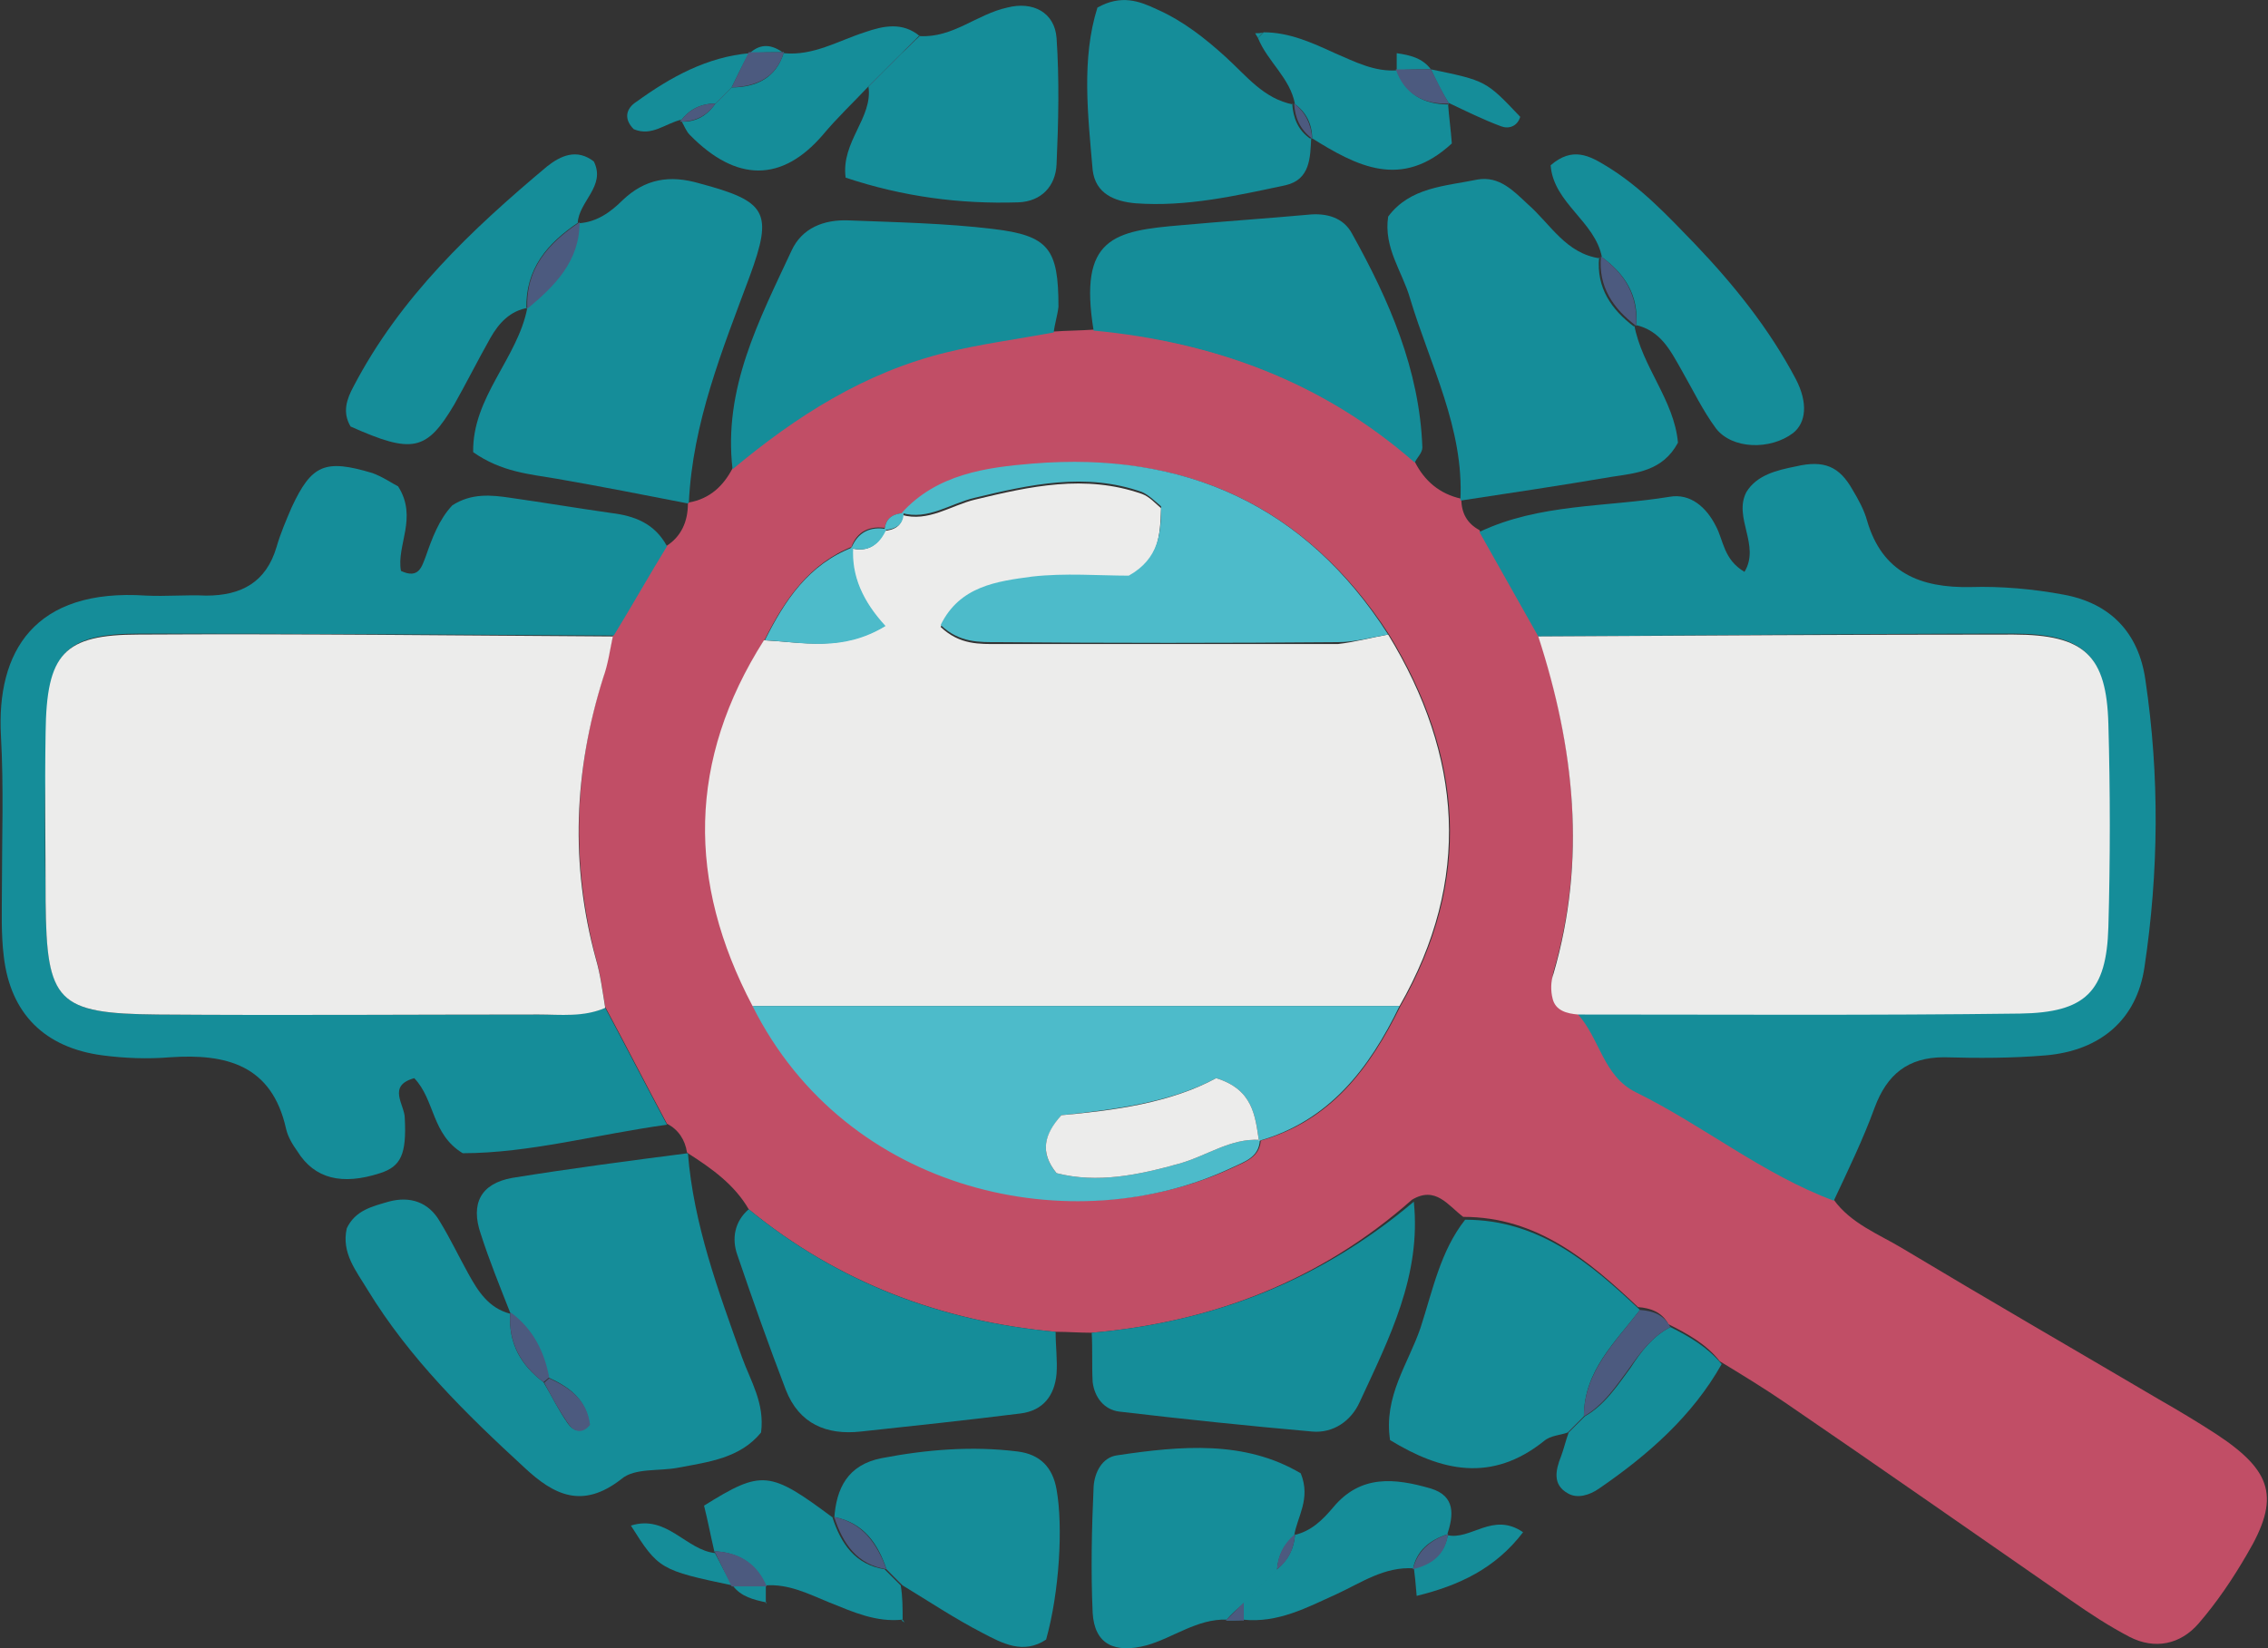 <?xml version="1.0" encoding="UTF-8" standalone="no"?>
<!-- Generator: Adobe Illustrator 19.1.0, SVG Export Plug-In . SVG Version: 6.00 Build 0)  -->
<svg id="レイヤー_1" style="enable-background:new 0 0 238.7 173.5" xmlns="http://www.w3.org/2000/svg" xml:space="preserve" viewBox="0 0 238.7 173.5" version="1.1" y="0px" x="0px" xmlns:xlink="http://www.w3.org/1999/xlink">
<rect x="0" y="0" width="238.7" height="173.5" fill="#333333" stroke="none"/>
<style type="text/css">
	.st0{display:none;fill:none;}
	.st1{fill:#C14E66;}
	.st2{fill:#158D99;}
	.st3{fill:#ECECEB;}
	.st4{fill:#4DBBCA;}
	.st5{fill:#4C5A7F;}
	.st6{fill:none;}
</style>
<rect id="_x3C_スライス_x3E__2_" class="st0" height="325.5" width="297.1" y="-206.3" x="-155.5"/>
	<path class="st1" d="m114.9 140.3c-1.3 0-2.5-0.1-3.8-0.1-12-1.1-22.9-5.2-32.3-12.9-1.5-2.6-3.9-4.3-6.4-5.9l-0.1-0.1c-0.2-1.3-0.9-2.4-2.1-3-2.2-4.1-4.3-8.2-6.5-12.3-0.3-1.7-0.5-3.5-1-5.2-2.6-10-2.3-19.8 0.8-29.6 0.4-1.4 0.7-2.9 1-4.3 1.9-3.1 3.7-6.3 5.6-9.4 1.6-1 2.3-2.6 2.3-4.5l0.1-0.1c2.2-0.4 3.6-1.7 4.6-3.6 6.7-5.6 13.9-10.2 22.5-12.3 3.7-0.9 7.6-1.4 11.3-2.1 1.4-0.1 2.8-0.1 4.2-0.2 12.7 1.3 24.1 5.4 33.8 13.9 1 2 2.6 3.4 4.9 3.9 0 1.5 0.6 2.6 1.9 3.3 2.1 3.7 4.1 7.3 6.2 11 3.8 11.7 5.1 23.5 1.6 35.5-0.2 0.8-0.2 1.8-0.1 2.6 0.3 1.4 1.5 1.6 2.7 1.7 2.4 2.5 2.7 6.6 6.2 8.3 7.1 3.5 13.3 8.6 20.7 11.4 1.8 2.5 4.7 3.6 7.2 5.1 9 5.4 18 10.6 27 15.9 2.1 1.2 4.1 2.4 6.1 3.7 5.9 3.9 6.7 6.7 3.2 12.6-1.5 2.6-3.2 5.1-5.1 7.3s-4.6 2.8-7.3 1.4c-2.1-1.1-4.1-2.4-6.1-3.8-10.1-7-20.1-14-30.2-20.9-2.2-1.5-4.5-2.9-6.8-4.3-1.4-1.8-3.4-2.9-5.4-3.9-0.7-1.3-1.9-1.7-3.2-1.8-5.2-4.9-10.6-9.5-18.4-9.5-1.6-1.2-2.9-3.3-5.4-1.8-9.6 8.5-21 12.9-33.7 14zm-21.8-84.5l0.2-0.2c-1.7-0.3-3.1 0.3-3.7 2l0.2-0.1c-4.6 1.8-7.2 5.6-9.3 9.8-8 12.6-8.1 25.4-1.2 38.5 9.9 19.8 33.8 24.9 50.5 17.1 1.3-0.6 2.8-1.1 2.9-2.9l-0.1 0.1c7.5-2.1 11.6-7.7 14.8-14.2 7.6-13.3 6.6-26.3-1.2-39.1-8.8-13.6-21.5-19.3-37.3-17.9-4.9 0.4-10.1 1.2-13.8 5.2l0.1-0.1c-1.2 0.1-2 0.5-2.1 1.8z"/>
	<path class="st2" d="m63.7 106.1c2.2 4.1 4.3 8.2 6.5 12.3-7.3 1-14.5 3-21.5 3-3.3-2-2.9-5.6-5.1-7.9-2.9 0.8-1 2.8-1 4.2 0.2 3.8-0.4 5.1-2.6 5.8-4 1.3-6.9 0.6-8.7-2.3-0.5-0.7-1-1.5-1.2-2.4-1.5-6.7-6.3-7.9-12.2-7.5-2.4 0.2-4.8 0.1-7.1-0.2-6.1-0.8-9.7-4.4-10.4-10.4-0.3-2.4-0.2-4.8-0.2-7.1 0-5.4 0.2-10.7-0.1-16.1-0.5-8.9 3.5-15.6 15.3-14.8 2.1 0.1 4.2-0.1 6.3 0 3.7 0 6.3-1.4 7.4-5.1 0.4-1.4 1-2.8 1.6-4.2 2.1-4.5 3.5-5.1 8.5-3.6 1.1 0.4 2.1 1.1 2.7 1.4 2.1 3.3-0.2 6.2 0.3 8.9 1.9 0.9 2.2-0.5 2.6-1.5 0.7-2 1.4-3.9 2.8-5.4 2-1.3 4.1-1.1 6.1-0.8 3.5 0.5 7.1 1.1 10.6 1.6 2.5 0.3 4.6 1.1 5.9 3.5-1.9 3.1-3.7 6.3-5.6 9.4-16.6-0.1-33.3-0.2-49.9-0.2-7.9 0-9.7 2-9.8 10.3-0.2 6-0.2 12-0.1 17.9 0.1 10.6 1.3 11.8 11.7 11.9 13.4 0.1 26.8 0 40.1 0 2.4 0 4.8 0.2 7.1-0.7z"/>
	<path class="st2" d="m161.9 67c-2.1-3.7-4.1-7.3-6.2-11 6.3-3 13.3-2.6 20-3.7 2.2-0.4 3.9 1.1 4.9 3.1 0.8 1.5 0.8 3.5 3 4.8 1.7-2.8-1.2-5.7 0.2-8.4 1.1-1.8 3.2-2.3 5.2-2.7 3-0.7 4.6 0 6 2.5 0.6 1 1.2 2.1 1.5 3.2 1.6 5.5 5.6 7.1 10.9 7 3.2-0.1 6.6 0.2 9.8 0.8 4.9 0.9 7.9 4 8.6 9 1.5 10.1 1.4 20.2-0.1 30.2-0.8 5.5-4.6 8.8-10.4 9.3-3.5 0.3-7.1 0.3-10.7 0.2-3.8 0-6 1.8-7.3 5.3-1.2 3.3-2.8 6.6-4.3 9.8-7.5-2.8-13.7-7.9-20.8-11.4-3.5-1.7-3.8-5.7-6.2-8.3 15.5 0 31 0.1 46.5-0.1 6.9-0.1 9.2-2.4 9.3-9.1 0.2-7.1 0.2-14.3 0-21.4-0.2-7.2-2.5-9.4-10-9.4-16.5 0-33.2 0.2-49.9 0.3z"/>
	<path class="st2" d="m72.4 121.4c0.6 7.5 3.2 14.5 5.7 21.5 0.9 2.5 2.4 4.8 2 7.9-2.2 2.7-5.5 3.1-8.7 3.7-2 0.4-4.6 0-6 1.2-4.1 3.2-7.1 1.7-10.2-1.2-6.2-5.7-12.1-11.5-16.5-18.7-1.2-2-2.8-3.9-2.2-6.5 0.9-1.9 2.7-2.3 4.4-2.8 2.2-0.6 4.2 0 5.4 2.1 1.1 1.8 2 3.7 3 5.5s2.1 3.6 4.4 4.2c-0.2 3.1 1.1 5.4 3.5 7.2 0.9 1.5 1.6 3 2.6 4.4 0.5 0.7 1.4 1.1 2.2 0-0.3-2.6-2.1-3.9-4.3-4.9-0.5-2.8-1.7-5.1-4-6.8-1.1-2.8-2.2-5.5-3.1-8.3-1.1-3.2 0-5.3 3.3-5.9 6.2-1 12.3-1.8 18.5-2.6v0z"/>
	<path class="st2" d="m172 34.2c0.8 4.4 4.2 7.9 4.6 12.4-1.6 3-4.4 3.2-7 3.6-5.3 0.9-10.6 1.7-15.9 2.5 0.4-7.6-3.2-14.3-5.3-21.3-0.8-2.8-2.8-5.3-2.3-8.6 2.3-3.1 6-3.2 9.4-3.9 2.3-0.4 3.8 1.2 5.3 2.6 2.4 2.1 4 5.2 7.6 5.7l-0.1-0.1c-0.3 3.2 1.3 5.5 3.7 7.3v-0.2z"/>
	<path class="st2" d="m60.9 23.5c1.9-0.1 3.4-1.2 4.6-2.4 2.4-2.3 5-2.7 8.1-1.8 7.1 1.9 7.8 3 5.3 9.8-2.9 7.8-6 15.4-6.4 23.8l-0.1 0.1c-4.6-0.9-9.2-1.8-13.8-2.6-2.9-0.5-5.8-0.7-8.8-2.8-0.1-5.8 4.7-9.9 5.7-15.2l-0.1 0.1c2.9-2.4 5.4-5 5.5-9.1v0.1z"/>
	<path class="st2" d="m148.9 48.7c-9.7-8.5-21.1-12.7-33.8-13.9-1.6-9.8 2.1-10.5 9.3-11.1 4.4-0.4 8.9-0.7 13.3-1.1 1.9-0.2 3.7 0.3 4.6 2 3.9 7 7.1 14.3 7.4 22.5 0 0.6-0.6 1.1-0.8 1.6z"/>
	<path class="st2" d="m110.9 35c-3.8 0.7-7.6 1.2-11.3 2.1-8.6 2.1-15.8 6.7-22.5 12.3-1-8.5 2.8-15.7 6.2-23 1.1-2.4 3.4-3.3 6-3.2 5.1 0.2 10.2 0.3 15.2 0.9 5.9 0.7 6.9 2.1 6.9 8.2-0.1 0.9-0.4 1.8-0.5 2.7z"/>
	<path class="st2" d="m154.2 128.4c7.8 0 13.2 4.6 18.4 9.5-2.6 3.4-5.9 6.4-5.9 11.2l0.1-0.1-1.9 1.9 0.1-0.1c-0.8 0.3-1.8 0.3-2.5 0.9-5.5 4.4-10.8 3.2-16.2-0.1-0.7-4.6 1.9-8 3.2-11.8 1.3-4 2.1-8.1 4.7-11.4z"/>
	<path class="st2" d="m114.9 140.3c12.7-1.1 24.1-5.5 33.9-13.8 0.8 7.8-2.6 14.4-5.7 21.1-0.9 2-2.8 3.3-5 3.1-6.8-0.6-13.5-1.3-20.3-2.1-1.6-0.2-2.6-1.5-2.8-3.1-0.1-1.7 0-3.4-0.1-5.2z"/>
	<path class="st2" d="m78.8 127.3c9.4 7.7 20.2 11.8 32.3 12.9 0 1.5 0.2 3 0.1 4.4-0.2 2.3-1.4 3.9-3.8 4.2-5.6 0.7-11.2 1.3-16.8 1.9-3.6 0.4-6.5-0.8-7.9-4.4-1.8-4.7-3.5-9.5-5.1-14.2-0.6-1.7-0.3-3.5 1.2-4.8z"/>
	<path class="st2" d="m129.1 170.5c-3.1-0.1-5.6 1.9-8.4 2.7-3.4 0.9-5.5-0.1-5.7-3.4-0.2-4.4-0.1-8.9 0.1-13.3 0.1-1.5 0.9-3.1 2.5-3.3 6.7-1 13.4-1.6 19.3 1.9 1.1 2.7-0.4 4.6-0.7 6.6l0.1-0.1c-1.2 1-1.8 2.2-1.9 3.7l0.1-0.1-1.9 1.9 0.1-0.1-1.9 1.9 0.1-0.1c-0.6 0.5-1.3 1.1-1.8 1.7-0.1 0.1 0 0 0 0z"/>
	<path class="st2" d="m138 14.5c-0.1 2.1-0.1 4.4-2.7 5-5.2 1.1-10.4 2.3-15.8 1.9-2.2-0.2-4.2-1-4.5-3.5-0.5-5.8-1.2-11.7 0.5-17.1 2.5-1.4 4.4-0.7 6.3 0.2 2.7 1.2 5 3 7.2 5s4 4.4 7.1 5l-0.1-0.1c0.1 1.5 0.6 2.8 1.9 3.7l0.1-0.1z"/>
	<path class="st2" d="m96.8 3.8c3.5 0.2 6-2.3 9.2-3 2.7-0.7 5 0.5 5.2 3.2 0.3 4.4 0.2 8.8 0 13.3-0.1 2.3-1.6 3.9-4 4-6.2 0.2-12.2-0.6-18.2-2.6-0.5-3.8 2.9-6.3 2.4-9.6l-0.1 0.1 1.9-1.9-0.1 0.1 1.9-1.9-0.1 0.1c0.7-0.6 1.3-1.3 1.9-1.8z"/>
	<path class="st2" d="m87.8 159.9c0.2-3.2 1.4-5.7 5-6.4 4.7-0.9 9.5-1.3 14.3-0.7 2.4 0.3 3.7 1.7 4.1 4 0.7 3.9 0.3 10.8-1.1 15.8-2.4 1.6-4.6 0.4-6.7-0.7-2.9-1.5-5.6-3.3-8.4-5l0.1 0.1-1.9-1.9 0.1 0.1c-0.9-2.7-2.4-4.9-5.5-5.5v0.2z"/>
	<path class="st2" d="m168.6 27.1c-0.7-3.8-5.1-5.7-5.4-9.7 2.3-2 4.1-1 5.9 0.1 3.6 2.2 6.4 5.2 9.3 8.2 4.1 4.3 7.8 8.9 10.6 14.2 1.3 2.5 1.1 4.6-0.3 5.7-2.4 1.8-6.4 1.7-8.1-0.5-1.4-1.9-2.4-4-3.6-6.1s-2.2-4.2-4.9-4.8l0.1 0.1c0.3-3.2-1.2-5.5-3.7-7.3l0.1 0.1z"/>
	<path class="st2" d="m55.6 32.4c-1.9 0.3-3.1 1.6-4 3.2-1.3 2.3-2.5 4.7-3.8 7-2.9 4.9-4.4 5.2-10.9 2.3-0.9-1.5-0.4-2.9 0.3-4.2 4.9-9.4 12.4-16.5 20.4-23.2 1.4-1.1 3.1-1.9 4.9-0.5 1.3 2.6-1.6 4.2-1.7 6.5l0.1-0.1c-3.3 2.2-5.6 4.9-5.5 9.1l0.2-0.1z"/>
	<path class="st2" d="m91.4 9.1c-1.6 1.7-3.3 3.3-4.8 5.1-4.3 5-9.1 5-14 0-0.4-0.4-0.6-1-0.9-1.5l-0.1 0.1c1.6 0.1 2.8-0.6 3.7-1.9l-0.1 0.1 1.9-1.9-0.1 0.1c2.6 0 4.7-1 5.5-3.7v0.1c3.1 0.3 5.7-1.3 8.5-2.2 2-0.7 4-1.1 5.8 0.4v-0.1l-1.9 1.9 0.1-0.1-1.9 1.9 0.1-0.1-1.9 1.9 0.1-0.1z"/>
	<path class="st2" d="m95 170.5c-2.8 0.3-5.2-0.8-7.7-1.8-2.2-0.9-4.3-2-6.8-1.8l0.1 0.1c-1-2.4-2.9-3.6-5.5-3.7l0.1 0.1c-0.4-1.7-0.7-3.3-1.1-4.9 6.1-3.8 6.9-3.7 13.6 1.3l-0.1-0.1c0.9 2.8 2.4 5 5.5 5.5l-0.1-0.1 1.9 1.9-0.1-0.1c0.2 1.2 0.2 2.4 0.2 3.6z"/>
	<path class="st2" d="m148.8 165.1c-3.1-0.2-5.5 1.5-8.1 2.7-3.1 1.4-6.2 3.1-9.9 2.7l0.1 0.1v-1.9l-0.1 0.1 1.9-1.9-0.1 0.1 1.9-1.9-0.1 0.1c1.2-1 1.8-2.2 1.9-3.7l-0.1 0.1c1.8-0.4 3-1.6 4.1-2.9 2.9-3.5 6.5-3.1 10.3-2 2.6 0.8 2.4 2.8 1.7 4.9l0.1-0.1c-1.9 0.6-3.3 1.7-3.7 3.7l0.1-0.1z"/>
	<path class="st2" d="m136.3 11c-0.5-2.8-2.9-4.5-3.9-7l0.6-0.6c2.7 0 5.1 1.1 7.5 2.2 2.1 0.9 4.2 2 6.6 1.8l-0.1-0.1c0.9 2.6 2.8 3.7 5.5 3.7l-0.1-0.1c0.1 1.4 0.3 2.8 0.4 4.2-5.3 4.9-10 2.4-14.8-0.6l0.1 0.1c0-1.5-0.6-2.8-1.9-3.7l0.1 0.1z"/>
	<path class="st2" d="m175.8 139.7c2 1 3.9 2.1 5.4 3.9-3.1 5.5-7.8 9.6-12.9 13.1-1 0.7-2.3 1.1-3.3 0.5-1.6-0.9-1.3-2.4-0.7-3.9 0.3-0.8 0.5-1.7 0.8-2.5l-0.1 0.1 1.9-1.9-0.1 0.1c2.1-1.2 3.4-3.2 4.8-5.1 1.1-1.7 2.3-3.3 4.2-4.3z"/>
	<path class="st2" d="m71.7 12.6c-1.7 0.4-3.1 1.8-5 1-1.1-1.1-0.8-2.2 0.3-2.9 3.6-2.6 7.4-4.7 11.9-5.1v-0.1c-0.7 1.2-1.3 2.5-1.9 3.7l0.1-0.1-1.9 1.9 0.1-0.1c-1.5 0-2.8 0.6-3.7 1.9l0.1-0.2z"/>
	<path class="st2" d="m152.3 161.6c2.5 0.6 4.8-2.5 8-0.3-2.9 3.8-6.7 5.6-11.2 6.7-0.1-1.3-0.2-2.2-0.3-3l-0.1 0.1c2-0.5 3.4-1.5 3.7-3.7l-0.1 0.2z"/>
	<path class="st2" d="m77.1 166.9c-7.6-1.6-7.8-1.7-10.7-6.3 3.8-1.2 5.8 2.6 8.9 2.9l-0.1-0.1c0.6 1.1 1.2 2.4 1.9 3.5z"/>
	<path class="st2" d="m150.6 7.3c5.8 1.2 5.8 1.2 9.4 5-0.3 1-1.2 1.3-2 1-1.9-0.7-3.7-1.6-5.6-2.5l0.1 0.1c-0.7-1.1-1.3-2.3-1.9-3.6z"/>
	<path class="st2" d="m147 7.4v-1.9 0.1c1.4 0.2 2.7 0.5 3.6 1.7-1.2 0-2.4 0-3.6 0.1z"/>
	<path class="st2" d="m80.6 166.9v1.9l0.1-0.1c-1.4-0.3-2.7-0.6-3.6-1.8l-0.1 0.1c1.3 0 2.5 0 3.6-0.1 0.1 0.1 0 0 0 0z"/>
	<path class="st2" d="m78.9 5.6c1.2-1.1 2.4-0.9 3.6 0v-0.1c-1.2 0-2.5 0-3.6 0.1-0.1-0.1 0 0 0 0z"/>
	<path class="st2" d="m147.1 5.5s-0.1 0.1 0 0c-0.1 0.1 0 0 0 0z"/>
	<path class="st2" d="m130.9 170.5h-1.8v0.1c0.5 0 1.2 0 1.8-0.1z"/>
	<polygon points="94.9 170.6 95.2 170.8 95 170.5" class="st2"/>
	<path class="st2" d="m80.6 168.8s0.1-0.1 0 0c0.1-0.1 0 0 0 0z"/>
	<path class="st2" d="m132.4 4c-0.1-0.2-0.2-0.3-0.3-0.5 0.3 0 0.6 0 0.9-0.1-0.1 0-0.6 0.6-0.6 0.6z"/>
	<path class="st3" d="m146.1 66.8c7.8 12.8 8.8 25.8 1.2 39.1h-68.1c-6.9-13.1-6.8-25.9 1.2-38.5 4 0.2 8.1 1.2 12.7-1.5-2.4-2.6-3.5-5.2-3.4-8.3l-0.2 0.1c1.9 0.5 3-0.4 3.7-2l-0.2 0.2c1.1-0.1 2-0.5 2-1.8l-0.1 0.1c2.8 0.8 5.2-1 7.7-1.6 5.8-1.4 11.6-2.7 17.6-0.6 0.8 0.3 1.4 1 2 1.5-0.1 2.9-0.2 5.5-3.4 7.3-3.1 0-6.7-0.3-10.2 0.1-3.7 0.4-7.6 1-9.6 5.1 2 1.9 4.1 1.8 6.1 1.8h35.7c1.8-0.2 3.6-0.7 5.3-1z"/>
	<path class="st3" d="m63.7 106.1c-2.3 1-4.7 0.7-7 0.7-13.4 0-26.8 0.1-40.1 0-10.6-0.1-11.7-1.3-11.8-11.9 0-5.9-0.1-11.9 0-17.8 0.1-8.3 1.9-10.3 9.8-10.3 16.6-0.1 33.3 0.1 49.9 0.2-0.3 1.4-0.5 2.9-1 4.3-3.1 9.8-3.5 19.7-0.8 29.6 0.5 1.7 0.7 3.4 1 5.2z"/>
	<path class="st3" d="m161.9 67c16.7-0.1 33.4-0.2 50-0.2 7.5 0 9.8 2.2 10 9.4 0.2 7.1 0.2 14.3 0 21.4-0.2 6.8-2.4 9-9.3 9.1-15.5 0.2-31 0.1-46.5 0.1-1.2-0.1-2.4-0.4-2.7-1.7-0.2-0.8-0.2-1.8 0.1-2.6 3.5-12 2.2-23.8-1.6-35.5z"/>
	<path class="st4" d="m79.2 105.9h68.1c-3.2 6.6-7.4 12.1-14.8 14.2-0.4-2.6-0.6-5.4-4.5-6.6-4.9 2.6-10.7 3.3-16.3 3.9-1.8 2.1-2.3 3.9-0.5 6.1 4.3 1.1 8.6 0.2 12.9-1 2.9-0.8 5.4-2.7 8.5-2.5-0.1 1.9-1.7 2.3-2.9 2.9-16.7 7.9-40.6 2.8-50.5-17z"/>
	<path class="st4" d="m146.1 66.8c-1.8 0.3-3.5 0.8-5.3 0.8-11.9 0.1-23.8 0.1-35.7 0-2 0-4.1 0.1-6.1-1.8 2-4.1 5.9-4.6 9.6-5.1 3.5-0.4 7.1-0.1 10.2-0.1 3.2-1.8 3.4-4.5 3.4-7.3-0.6-0.5-1.3-1.2-2-1.5-5.9-2.1-11.8-0.8-17.6 0.6-2.6 0.6-4.9 2.4-7.7 1.6 3.7-4.1 8.9-4.8 13.8-5.2 16-1.3 28.7 4.4 37.4 18z"/>
	<path class="st4" d="m89.8 57.6c-0.2 3 1 5.7 3.4 8.3-4.6 2.8-8.7 1.7-12.7 1.5 2.1-4.2 4.6-8 9.3-9.8z"/>
	<path class="st5" d="m175.8 139.7c-1.9 1-3.1 2.6-4.3 4.3-1.4 1.9-2.7 3.9-4.8 5.1 0-4.7 3.3-7.8 5.9-11.2 1.4 0.1 2.5 0.5 3.2 1.8z"/>
	<path class="st4" d="m93.3 55.7c-0.7 1.6-1.9 2.5-3.7 2 0.7-1.7 2-2.3 3.7-2z"/>
	<path class="st4" d="m95.1 54c0 1.3-0.9 1.7-2 1.8 0.1-1.3 0.9-1.7 2-1.8z"/>
	<path class="st5" d="m57.8 145.1c2.2 1 4 2.3 4.3 4.9-0.8 1-1.7 0.7-2.2 0-1-1.4-1.8-2.9-2.6-4.4-0.1 0 0.5-0.5 0.5-0.5z"/>
	<path class="st5" d="m53.8 138.2c2.3 1.7 3.5 4.1 4 6.8l-0.6 0.5c-2.4-1.8-3.7-4.2-3.5-7.2-0.1 0 0.1-0.1 0.1-0.1z"/>
	<path class="st5" d="m168.5 27c2.5 1.8 3.9 4.1 3.7 7.3-2.4-1.8-4-4.1-3.7-7.3z"/>
	<path class="st5" d="m55.5 32.5c-0.2-4.2 2.2-6.9 5.5-9.1 0 4.1-2.6 6.7-5.5 9.1z"/>
	<path class="st5" d="m166.8 149l-1.9 1.9c0.6-0.7 1.3-1.3 1.9-1.9z"/>
	<path class="st5" d="m136.3 161.5c-0.1 1.5-0.7 2.8-1.9 3.7 0.1-1.5 0.7-2.7 1.9-3.7z"/>
	<path class="st5" d="m130.9 170.6h-1.9l1.9-1.9v1.9z"/>
	<path class="st5" d="m132.7 166.9l-1.9 1.9 1.9-1.9z"/>
	<path class="st5" d="m134.5 165.1l-1.9 1.9 1.9-1.9z"/>
	<path class="st5" d="m136.2 10.9c1.2 0.9 1.8 2.2 1.9 3.7-1.3-1-1.8-2.2-1.9-3.7z"/>
	<path class="st5" d="m93.1 7.4l1.9-1.9c-0.6 0.6-1.2 1.3-1.9 1.9z"/>
	<path class="st5" d="m91.3 9.2l1.9-1.9c-0.6 0.6-1.2 1.3-1.9 1.9z"/>
	<path class="st5" d="m94.9 5.6l1.9-1.9c-0.6 0.6-1.2 1.3-1.9 1.9z"/>
	<path class="st5" d="m93.3 165.2c-3.1-0.5-4.6-2.7-5.5-5.5 3 0.6 4.5 2.8 5.5 5.5z"/>
	<path class="st5" d="m95.1 167l-1.9-1.9c0.6 0.6 1.2 1.3 1.9 1.9z"/>
	<path class="st5" d="m78.8 5.5h3.7c-0.8 2.7-2.9 3.6-5.5 3.7 0.6-1.2 1.2-2.5 1.8-3.7z"/>
	<path class="st5" d="m71.6 12.8c0.9-1.3 2.2-1.9 3.7-1.9-0.9 1.3-2.1 1.9-3.7 1.9z"/>
	<path class="st5" d="m75.2 11l1.9-1.9c-0.6 0.6-1.2 1.3-1.9 1.9z"/>
	<path class="st5" d="m80.7 167h-3.7c-0.6-1.2-1.2-2.5-1.8-3.7 2.6 0.1 4.5 1.3 5.5 3.7z"/>
	<path class="st5" d="m152.4 161.5c-0.3 2.2-1.7 3.2-3.7 3.7 0.5-2 1.9-3.1 3.7-3.7z"/>
	<path class="st5" d="m146.9 7.3h3.7c0.6 1.2 1.2 2.4 1.9 3.6-2.7 0.1-4.7-1-5.6-3.6z"/>
	<path class="st3" d="m132.6 120c-3.1-0.2-5.6 1.7-8.5 2.5-4.3 1.2-8.6 2.1-12.9 1-1.8-2.2-1.3-4.1 0.5-6.1 5.6-0.5 11.5-1.3 16.3-3.9 3.9 1.2 4.1 4 4.5 6.6l0.1-0.1z"/>
<rect id="_x3C_スライス_x3E__1_" class="st6" height="196.1" width="272.7" y="3.9" x="-31.2"/>
</svg>
